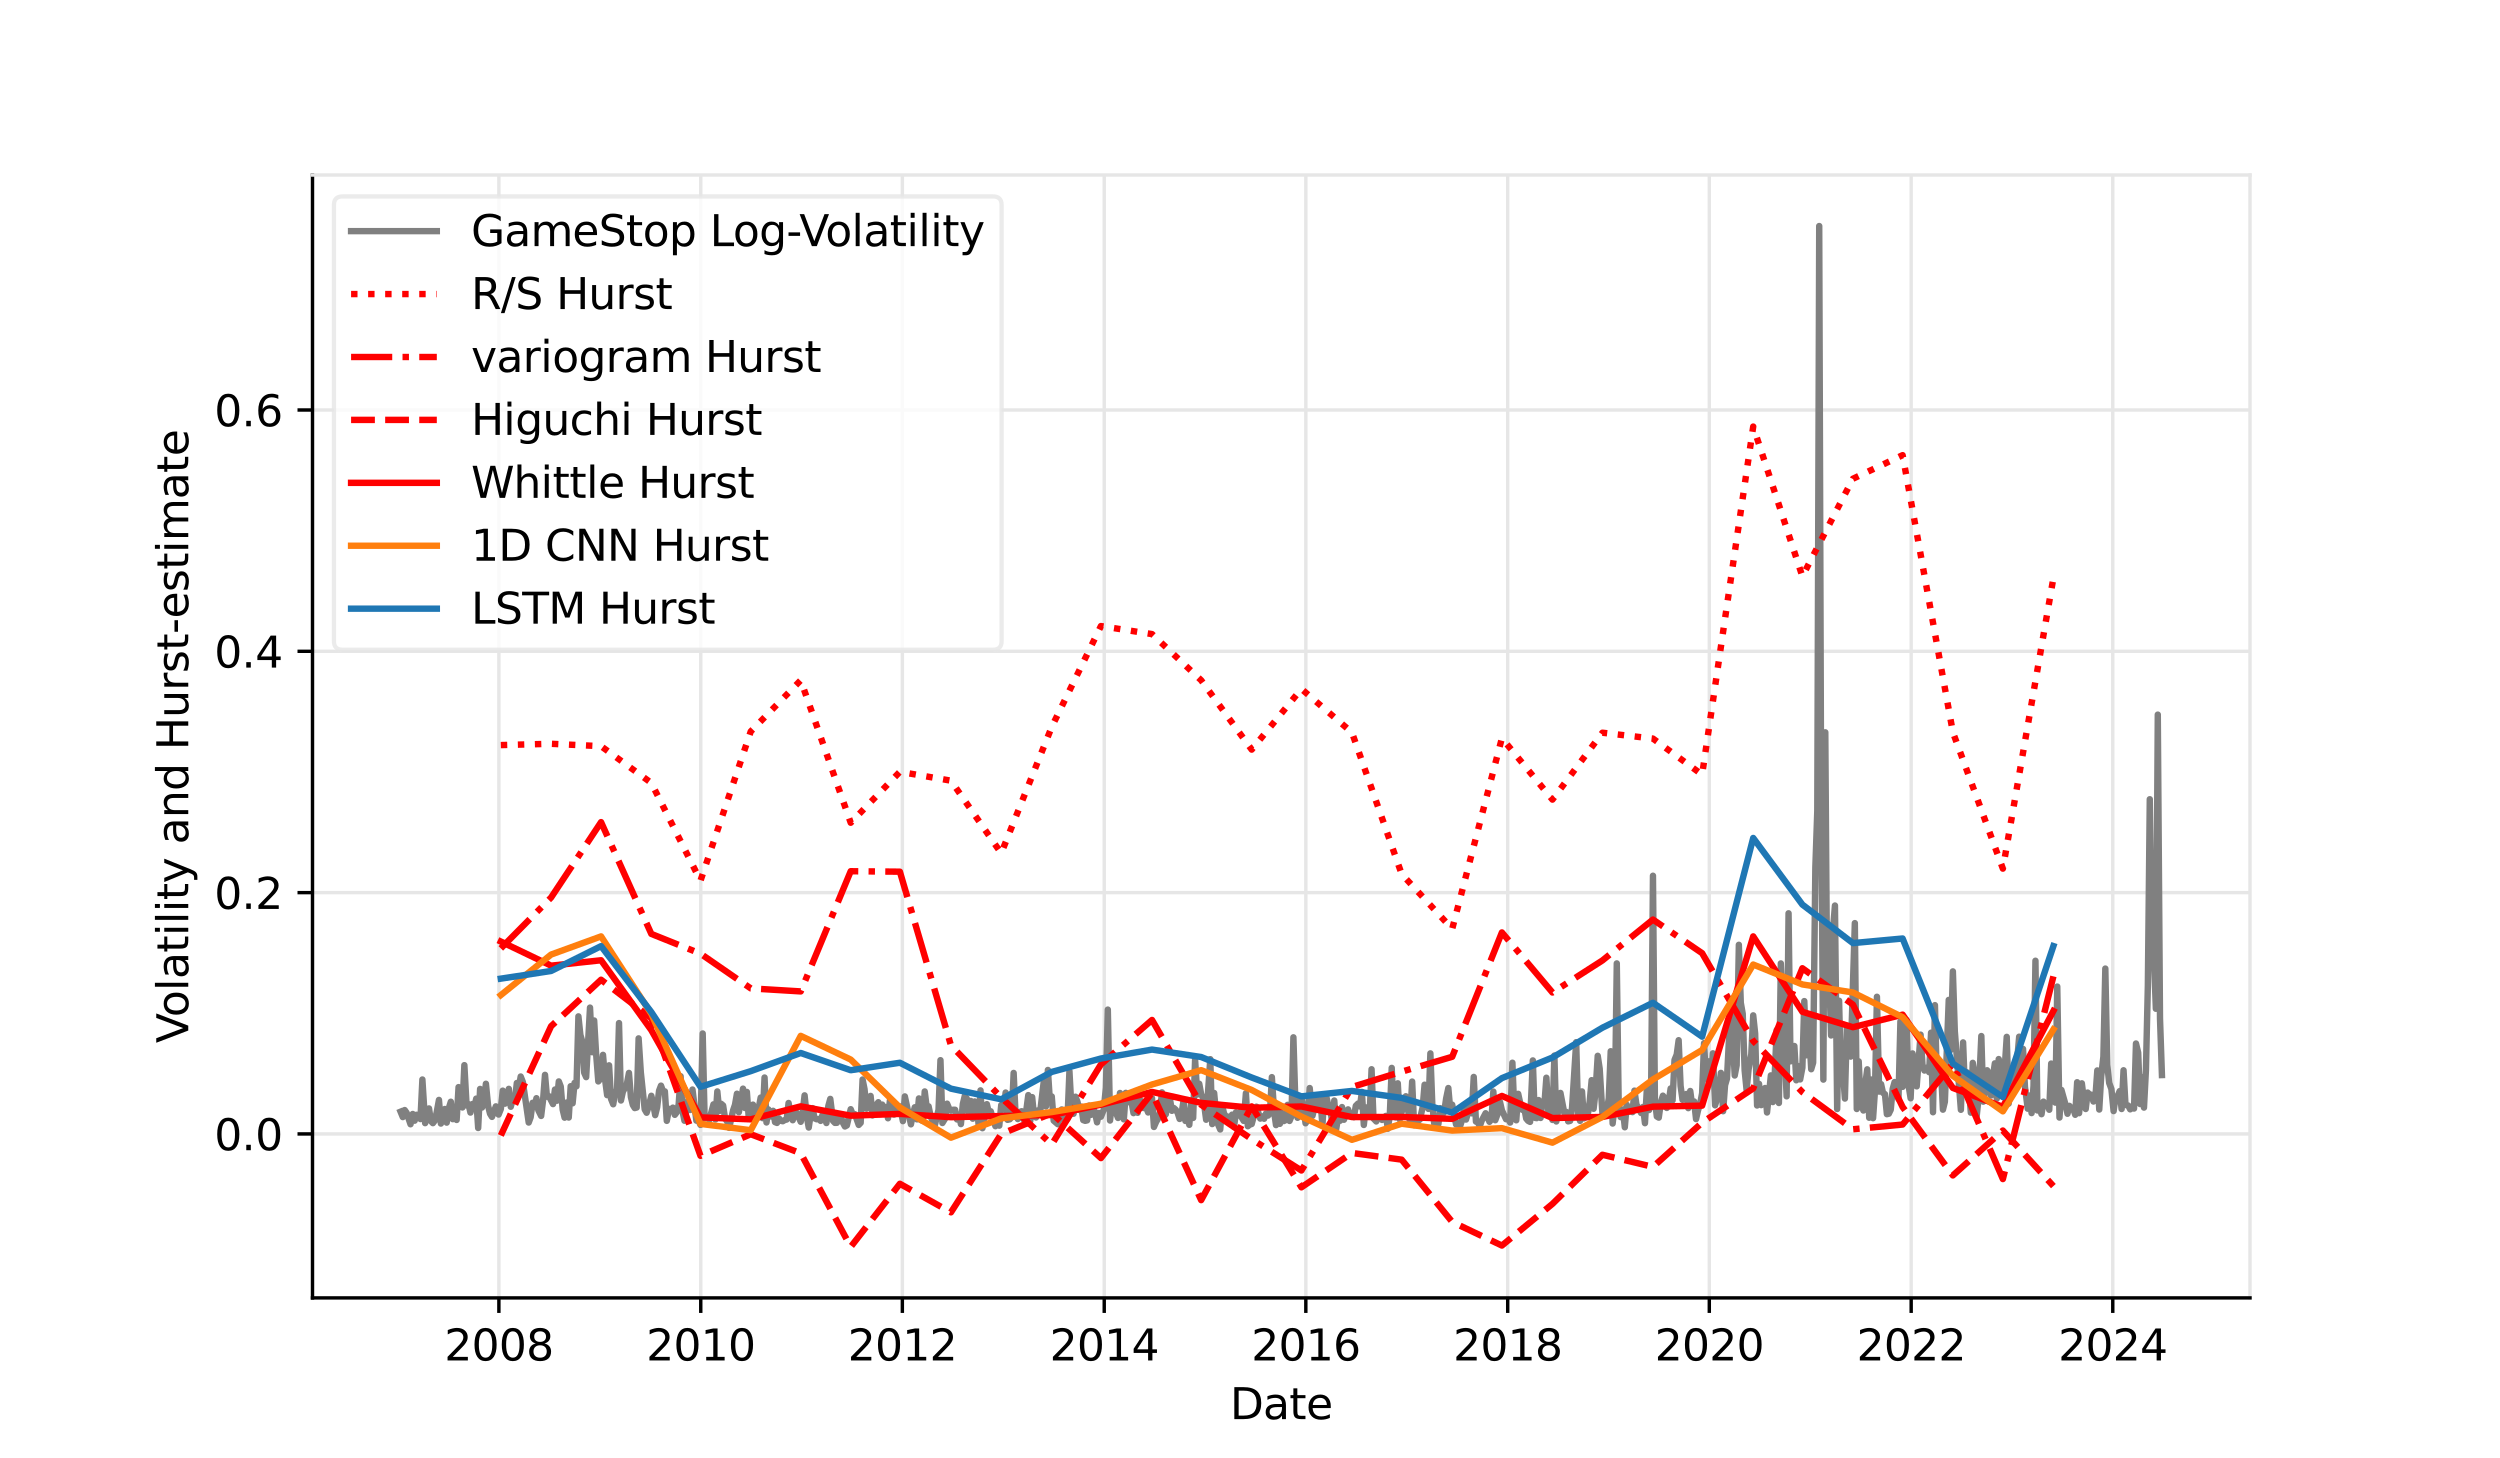 <?xml version="1.0" encoding="utf-8" standalone="no"?>
<!DOCTYPE svg PUBLIC "-//W3C//DTD SVG 1.1//EN"
  "http://www.w3.org/Graphics/SVG/1.1/DTD/svg11.dtd">
<svg xmlns:xlink="http://www.w3.org/1999/xlink" width="583.2pt" height="340.2pt" viewBox="0 0 583.2 340.2" xmlns="http://www.w3.org/2000/svg" version="1.1">
 <defs>
  <style type="text/css">*{stroke-linejoin: round; stroke-linecap: butt}</style>
 </defs>
 <g id="figure_1">
  <g id="patch_1">
   <path d="M 0 340.2 
L 583.2 340.2 
L 583.2 0 
L 0 0 
z
" style="fill: #ffffff"/>
  </g>
  <g id="axes_1">
   <g id="patch_2">
    <path d="M 72.9 302.778 
L 524.88 302.778 
L 524.88 40.824 
L 72.9 40.824 
L 72.9 302.778 
z
" style="fill: none; opacity: 0"/>
   </g>
   <g id="matplotlib.axis_1">
    <g id="xtick_1">
     <g id="line2d_1">
      <path d="M 116.379 302.778 
L 116.379 40.824 
" clip-path="url(#p459f8d8079)" style="fill: none; stroke: #e6e6e6; stroke-width: 0.8; stroke-linecap: square"/>
     </g>
     <g id="line2d_2">
      <defs>
       <path id="m7b75956bec" d="M 0 0 
L 0 3.5 
" style="stroke: #000000; stroke-width: 0.8"/>
      </defs>
      <g>
       <use xlink:href="#m7b75956bec" x="116.379" y="302.778" style="stroke: #000000; stroke-width: 0.8"/>
      </g>
     </g>
     <g id="text_1">
      <!-- 2008 -->
      <g transform="translate(103.654 317.376)scale(0.1 -0.1)">
       <defs>
        <path id="DejaVuSans-32" d="M 1228 531 
L 3431 531 
L 3431 0 
L 469 0 
L 469 531 
Q 828 903 1448 1529 
Q 2069 2156 2228 2338 
Q 2531 2678 2651 2914 
Q 2772 3150 2772 3378 
Q 2772 3750 2511 3984 
Q 2250 4219 1831 4219 
Q 1534 4219 1204 4116 
Q 875 4013 500 3803 
L 500 4441 
Q 881 4594 1212 4672 
Q 1544 4750 1819 4750 
Q 2544 4750 2975 4387 
Q 3406 4025 3406 3419 
Q 3406 3131 3298 2873 
Q 3191 2616 2906 2266 
Q 2828 2175 2409 1742 
Q 1991 1309 1228 531 
z
" transform="scale(0.016)"/>
        <path id="DejaVuSans-30" d="M 2034 4250 
Q 1547 4250 1301 3770 
Q 1056 3291 1056 2328 
Q 1056 1369 1301 889 
Q 1547 409 2034 409 
Q 2525 409 2770 889 
Q 3016 1369 3016 2328 
Q 3016 3291 2770 3770 
Q 2525 4250 2034 4250 
z
M 2034 4750 
Q 2819 4750 3233 4129 
Q 3647 3509 3647 2328 
Q 3647 1150 3233 529 
Q 2819 -91 2034 -91 
Q 1250 -91 836 529 
Q 422 1150 422 2328 
Q 422 3509 836 4129 
Q 1250 4750 2034 4750 
z
" transform="scale(0.016)"/>
        <path id="DejaVuSans-38" d="M 2034 2216 
Q 1584 2216 1326 1975 
Q 1069 1734 1069 1313 
Q 1069 891 1326 650 
Q 1584 409 2034 409 
Q 2484 409 2743 651 
Q 3003 894 3003 1313 
Q 3003 1734 2745 1975 
Q 2488 2216 2034 2216 
z
M 1403 2484 
Q 997 2584 770 2862 
Q 544 3141 544 3541 
Q 544 4100 942 4425 
Q 1341 4750 2034 4750 
Q 2731 4750 3128 4425 
Q 3525 4100 3525 3541 
Q 3525 3141 3298 2862 
Q 3072 2584 2669 2484 
Q 3125 2378 3379 2068 
Q 3634 1759 3634 1313 
Q 3634 634 3220 271 
Q 2806 -91 2034 -91 
Q 1263 -91 848 271 
Q 434 634 434 1313 
Q 434 1759 690 2068 
Q 947 2378 1403 2484 
z
M 1172 3481 
Q 1172 3119 1398 2916 
Q 1625 2713 2034 2713 
Q 2441 2713 2670 2916 
Q 2900 3119 2900 3481 
Q 2900 3844 2670 4047 
Q 2441 4250 2034 4250 
Q 1625 4250 1398 4047 
Q 1172 3844 1172 3481 
z
" transform="scale(0.016)"/>
       </defs>
       <use xlink:href="#DejaVuSans-32"/>
       <use xlink:href="#DejaVuSans-30" x="63.623"/>
       <use xlink:href="#DejaVuSans-30" x="127.246"/>
       <use xlink:href="#DejaVuSans-38" x="190.869"/>
      </g>
     </g>
    </g>
    <g id="xtick_2">
     <g id="line2d_3">
      <path d="M 163.473 302.778 
L 163.473 40.824 
" clip-path="url(#p459f8d8079)" style="fill: none; stroke: #e6e6e6; stroke-width: 0.8; stroke-linecap: square"/>
     </g>
     <g id="line2d_4">
      <g>
       <use xlink:href="#m7b75956bec" x="163.473" y="302.778" style="stroke: #000000; stroke-width: 0.8"/>
      </g>
     </g>
     <g id="text_2">
      <!-- 2010 -->
      <g transform="translate(150.748 317.376)scale(0.1 -0.1)">
       <defs>
        <path id="DejaVuSans-31" d="M 794 531 
L 1825 531 
L 1825 4091 
L 703 3866 
L 703 4441 
L 1819 4666 
L 2450 4666 
L 2450 531 
L 3481 531 
L 3481 0 
L 794 0 
L 794 531 
z
" transform="scale(0.016)"/>
       </defs>
       <use xlink:href="#DejaVuSans-32"/>
       <use xlink:href="#DejaVuSans-30" x="63.623"/>
       <use xlink:href="#DejaVuSans-31" x="127.246"/>
       <use xlink:href="#DejaVuSans-30" x="190.869"/>
      </g>
     </g>
    </g>
    <g id="xtick_3">
     <g id="line2d_5">
      <path d="M 210.501 302.778 
L 210.501 40.824 
" clip-path="url(#p459f8d8079)" style="fill: none; stroke: #e6e6e6; stroke-width: 0.8; stroke-linecap: square"/>
     </g>
     <g id="line2d_6">
      <g>
       <use xlink:href="#m7b75956bec" x="210.501" y="302.778" style="stroke: #000000; stroke-width: 0.8"/>
      </g>
     </g>
     <g id="text_3">
      <!-- 2012 -->
      <g transform="translate(197.776 317.376)scale(0.1 -0.1)">
       <use xlink:href="#DejaVuSans-32"/>
       <use xlink:href="#DejaVuSans-30" x="63.623"/>
       <use xlink:href="#DejaVuSans-31" x="127.246"/>
       <use xlink:href="#DejaVuSans-32" x="190.869"/>
      </g>
     </g>
    </g>
    <g id="xtick_4">
     <g id="line2d_7">
      <path d="M 257.595 302.778 
L 257.595 40.824 
" clip-path="url(#p459f8d8079)" style="fill: none; stroke: #e6e6e6; stroke-width: 0.8; stroke-linecap: square"/>
     </g>
     <g id="line2d_8">
      <g>
       <use xlink:href="#m7b75956bec" x="257.595" y="302.778" style="stroke: #000000; stroke-width: 0.8"/>
      </g>
     </g>
     <g id="text_4">
      <!-- 2014 -->
      <g transform="translate(244.87 317.376)scale(0.1 -0.1)">
       <defs>
        <path id="DejaVuSans-34" d="M 2419 4116 
L 825 1625 
L 2419 1625 
L 2419 4116 
z
M 2253 4666 
L 3047 4666 
L 3047 1625 
L 3713 1625 
L 3713 1100 
L 3047 1100 
L 3047 0 
L 2419 0 
L 2419 1100 
L 313 1100 
L 313 1709 
L 2253 4666 
z
" transform="scale(0.016)"/>
       </defs>
       <use xlink:href="#DejaVuSans-32"/>
       <use xlink:href="#DejaVuSans-30" x="63.623"/>
       <use xlink:href="#DejaVuSans-31" x="127.246"/>
       <use xlink:href="#DejaVuSans-34" x="190.869"/>
      </g>
     </g>
    </g>
    <g id="xtick_5">
     <g id="line2d_9">
      <path d="M 304.624 302.778 
L 304.624 40.824 
" clip-path="url(#p459f8d8079)" style="fill: none; stroke: #e6e6e6; stroke-width: 0.8; stroke-linecap: square"/>
     </g>
     <g id="line2d_10">
      <g>
       <use xlink:href="#m7b75956bec" x="304.624" y="302.778" style="stroke: #000000; stroke-width: 0.8"/>
      </g>
     </g>
     <g id="text_5">
      <!-- 2016 -->
      <g transform="translate(291.899 317.376)scale(0.1 -0.1)">
       <defs>
        <path id="DejaVuSans-36" d="M 2113 2584 
Q 1688 2584 1439 2293 
Q 1191 2003 1191 1497 
Q 1191 994 1439 701 
Q 1688 409 2113 409 
Q 2538 409 2786 701 
Q 3034 994 3034 1497 
Q 3034 2003 2786 2293 
Q 2538 2584 2113 2584 
z
M 3366 4563 
L 3366 3988 
Q 3128 4100 2886 4159 
Q 2644 4219 2406 4219 
Q 1781 4219 1451 3797 
Q 1122 3375 1075 2522 
Q 1259 2794 1537 2939 
Q 1816 3084 2150 3084 
Q 2853 3084 3261 2657 
Q 3669 2231 3669 1497 
Q 3669 778 3244 343 
Q 2819 -91 2113 -91 
Q 1303 -91 875 529 
Q 447 1150 447 2328 
Q 447 3434 972 4092 
Q 1497 4750 2381 4750 
Q 2619 4750 2861 4703 
Q 3103 4656 3366 4563 
z
" transform="scale(0.016)"/>
       </defs>
       <use xlink:href="#DejaVuSans-32"/>
       <use xlink:href="#DejaVuSans-30" x="63.623"/>
       <use xlink:href="#DejaVuSans-31" x="127.246"/>
       <use xlink:href="#DejaVuSans-36" x="190.869"/>
      </g>
     </g>
    </g>
    <g id="xtick_6">
     <g id="line2d_11">
      <path d="M 351.717 302.778 
L 351.717 40.824 
" clip-path="url(#p459f8d8079)" style="fill: none; stroke: #e6e6e6; stroke-width: 0.8; stroke-linecap: square"/>
     </g>
     <g id="line2d_12">
      <g>
       <use xlink:href="#m7b75956bec" x="351.717" y="302.778" style="stroke: #000000; stroke-width: 0.8"/>
      </g>
     </g>
     <g id="text_6">
      <!-- 2018 -->
      <g transform="translate(338.992 317.376)scale(0.1 -0.1)">
       <use xlink:href="#DejaVuSans-32"/>
       <use xlink:href="#DejaVuSans-30" x="63.623"/>
       <use xlink:href="#DejaVuSans-31" x="127.246"/>
       <use xlink:href="#DejaVuSans-38" x="190.869"/>
      </g>
     </g>
    </g>
    <g id="xtick_7">
     <g id="line2d_13">
      <path d="M 398.746 302.778 
L 398.746 40.824 
" clip-path="url(#p459f8d8079)" style="fill: none; stroke: #e6e6e6; stroke-width: 0.8; stroke-linecap: square"/>
     </g>
     <g id="line2d_14">
      <g>
       <use xlink:href="#m7b75956bec" x="398.746" y="302.778" style="stroke: #000000; stroke-width: 0.8"/>
      </g>
     </g>
     <g id="text_7">
      <!-- 2020 -->
      <g transform="translate(386.021 317.376)scale(0.1 -0.1)">
       <use xlink:href="#DejaVuSans-32"/>
       <use xlink:href="#DejaVuSans-30" x="63.623"/>
       <use xlink:href="#DejaVuSans-32" x="127.246"/>
       <use xlink:href="#DejaVuSans-30" x="190.869"/>
      </g>
     </g>
    </g>
    <g id="xtick_8">
     <g id="line2d_15">
      <path d="M 445.839 302.778 
L 445.839 40.824 
" clip-path="url(#p459f8d8079)" style="fill: none; stroke: #e6e6e6; stroke-width: 0.8; stroke-linecap: square"/>
     </g>
     <g id="line2d_16">
      <g>
       <use xlink:href="#m7b75956bec" x="445.839" y="302.778" style="stroke: #000000; stroke-width: 0.8"/>
      </g>
     </g>
     <g id="text_8">
      <!-- 2022 -->
      <g transform="translate(433.114 317.376)scale(0.1 -0.1)">
       <use xlink:href="#DejaVuSans-32"/>
       <use xlink:href="#DejaVuSans-30" x="63.623"/>
       <use xlink:href="#DejaVuSans-32" x="127.246"/>
       <use xlink:href="#DejaVuSans-32" x="190.869"/>
      </g>
     </g>
    </g>
    <g id="xtick_9">
     <g id="line2d_17">
      <path d="M 492.868 302.778 
L 492.868 40.824 
" clip-path="url(#p459f8d8079)" style="fill: none; stroke: #e6e6e6; stroke-width: 0.8; stroke-linecap: square"/>
     </g>
     <g id="line2d_18">
      <g>
       <use xlink:href="#m7b75956bec" x="492.868" y="302.778" style="stroke: #000000; stroke-width: 0.8"/>
      </g>
     </g>
     <g id="text_9">
      <!-- 2024 -->
      <g transform="translate(480.143 317.376)scale(0.1 -0.1)">
       <use xlink:href="#DejaVuSans-32"/>
       <use xlink:href="#DejaVuSans-30" x="63.623"/>
       <use xlink:href="#DejaVuSans-32" x="127.246"/>
       <use xlink:href="#DejaVuSans-34" x="190.869"/>
      </g>
     </g>
    </g>
    <g id="text_10">
     <!-- Date -->
     <g transform="translate(286.939 331.055)scale(0.1 -0.1)">
      <defs>
       <path id="DejaVuSans-44" d="M 1259 4147 
L 1259 519 
L 2022 519 
Q 2988 519 3436 956 
Q 3884 1394 3884 2338 
Q 3884 3275 3436 3711 
Q 2988 4147 2022 4147 
L 1259 4147 
z
M 628 4666 
L 1925 4666 
Q 3281 4666 3915 4102 
Q 4550 3538 4550 2338 
Q 4550 1131 3912 565 
Q 3275 0 1925 0 
L 628 0 
L 628 4666 
z
" transform="scale(0.016)"/>
       <path id="DejaVuSans-61" d="M 2194 1759 
Q 1497 1759 1228 1600 
Q 959 1441 959 1056 
Q 959 750 1161 570 
Q 1363 391 1709 391 
Q 2188 391 2477 730 
Q 2766 1069 2766 1631 
L 2766 1759 
L 2194 1759 
z
M 3341 1997 
L 3341 0 
L 2766 0 
L 2766 531 
Q 2569 213 2275 61 
Q 1981 -91 1556 -91 
Q 1019 -91 701 211 
Q 384 513 384 1019 
Q 384 1609 779 1909 
Q 1175 2209 1959 2209 
L 2766 2209 
L 2766 2266 
Q 2766 2663 2505 2880 
Q 2244 3097 1772 3097 
Q 1472 3097 1187 3025 
Q 903 2953 641 2809 
L 641 3341 
Q 956 3463 1253 3523 
Q 1550 3584 1831 3584 
Q 2591 3584 2966 3190 
Q 3341 2797 3341 1997 
z
" transform="scale(0.016)"/>
       <path id="DejaVuSans-74" d="M 1172 4494 
L 1172 3500 
L 2356 3500 
L 2356 3053 
L 1172 3053 
L 1172 1153 
Q 1172 725 1289 603 
Q 1406 481 1766 481 
L 2356 481 
L 2356 0 
L 1766 0 
Q 1100 0 847 248 
Q 594 497 594 1153 
L 594 3053 
L 172 3053 
L 172 3500 
L 594 3500 
L 594 4494 
L 1172 4494 
z
" transform="scale(0.016)"/>
       <path id="DejaVuSans-65" d="M 3597 1894 
L 3597 1613 
L 953 1613 
Q 991 1019 1311 708 
Q 1631 397 2203 397 
Q 2534 397 2845 478 
Q 3156 559 3463 722 
L 3463 178 
Q 3153 47 2828 -22 
Q 2503 -91 2169 -91 
Q 1331 -91 842 396 
Q 353 884 353 1716 
Q 353 2575 817 3079 
Q 1281 3584 2069 3584 
Q 2775 3584 3186 3129 
Q 3597 2675 3597 1894 
z
M 3022 2063 
Q 3016 2534 2758 2815 
Q 2500 3097 2075 3097 
Q 1594 3097 1305 2825 
Q 1016 2553 972 2059 
L 3022 2063 
z
" transform="scale(0.016)"/>
      </defs>
      <use xlink:href="#DejaVuSans-44"/>
      <use xlink:href="#DejaVuSans-61" x="77.002"/>
      <use xlink:href="#DejaVuSans-74" x="138.281"/>
      <use xlink:href="#DejaVuSans-65" x="177.49"/>
     </g>
    </g>
   </g>
   <g id="matplotlib.axis_2">
    <g id="ytick_1">
     <g id="line2d_19">
      <path d="M 72.9 264.525 
L 524.88 264.525 
" clip-path="url(#p459f8d8079)" style="fill: none; stroke: #e6e6e6; stroke-width: 0.8; stroke-linecap: square"/>
     </g>
     <g id="line2d_20">
      <defs>
       <path id="m39f4cbbc9e" d="M 0 0 
L -3.5 0 
" style="stroke: #000000; stroke-width: 0.8"/>
      </defs>
      <g>
       <use xlink:href="#m39f4cbbc9e" x="72.9" y="264.525" style="stroke: #000000; stroke-width: 0.8"/>
      </g>
     </g>
     <g id="text_11">
      <!-- 0.0 -->
      <g transform="translate(49.997 268.324)scale(0.1 -0.1)">
       <defs>
        <path id="DejaVuSans-2e" d="M 684 794 
L 1344 794 
L 1344 0 
L 684 0 
L 684 794 
z
" transform="scale(0.016)"/>
       </defs>
       <use xlink:href="#DejaVuSans-30"/>
       <use xlink:href="#DejaVuSans-2e" x="63.623"/>
       <use xlink:href="#DejaVuSans-30" x="95.41"/>
      </g>
     </g>
    </g>
    <g id="ytick_2">
     <g id="line2d_21">
      <path d="M 72.9 208.231 
L 524.88 208.231 
" clip-path="url(#p459f8d8079)" style="fill: none; stroke: #e6e6e6; stroke-width: 0.8; stroke-linecap: square"/>
     </g>
     <g id="line2d_22">
      <g>
       <use xlink:href="#m39f4cbbc9e" x="72.9" y="208.231" style="stroke: #000000; stroke-width: 0.8"/>
      </g>
     </g>
     <g id="text_12">
      <!-- 0.2 -->
      <g transform="translate(49.997 212.03)scale(0.1 -0.1)">
       <use xlink:href="#DejaVuSans-30"/>
       <use xlink:href="#DejaVuSans-2e" x="63.623"/>
       <use xlink:href="#DejaVuSans-32" x="95.41"/>
      </g>
     </g>
    </g>
    <g id="ytick_3">
     <g id="line2d_23">
      <path d="M 72.9 151.937 
L 524.88 151.937 
" clip-path="url(#p459f8d8079)" style="fill: none; stroke: #e6e6e6; stroke-width: 0.8; stroke-linecap: square"/>
     </g>
     <g id="line2d_24">
      <g>
       <use xlink:href="#m39f4cbbc9e" x="72.9" y="151.937" style="stroke: #000000; stroke-width: 0.8"/>
      </g>
     </g>
     <g id="text_13">
      <!-- 0.4 -->
      <g transform="translate(49.997 155.736)scale(0.1 -0.1)">
       <use xlink:href="#DejaVuSans-30"/>
       <use xlink:href="#DejaVuSans-2e" x="63.623"/>
       <use xlink:href="#DejaVuSans-34" x="95.41"/>
      </g>
     </g>
    </g>
    <g id="ytick_4">
     <g id="line2d_25">
      <path d="M 72.9 95.643 
L 524.88 95.643 
" clip-path="url(#p459f8d8079)" style="fill: none; stroke: #e6e6e6; stroke-width: 0.8; stroke-linecap: square"/>
     </g>
     <g id="line2d_26">
      <g>
       <use xlink:href="#m39f4cbbc9e" x="72.9" y="95.643" style="stroke: #000000; stroke-width: 0.8"/>
      </g>
     </g>
     <g id="text_14">
      <!-- 0.6 -->
      <g transform="translate(49.997 99.442)scale(0.1 -0.1)">
       <use xlink:href="#DejaVuSans-30"/>
       <use xlink:href="#DejaVuSans-2e" x="63.623"/>
       <use xlink:href="#DejaVuSans-36" x="95.41"/>
      </g>
     </g>
    </g>
    <g id="text_15">
     <!-- Volatility and Hurst-estimate -->
     <g transform="translate(43.917 243.333)rotate(-90)scale(0.1 -0.1)">
      <defs>
       <path id="DejaVuSans-56" d="M 1831 0 
L 50 4666 
L 709 4666 
L 2188 738 
L 3669 4666 
L 4325 4666 
L 2547 0 
L 1831 0 
z
" transform="scale(0.016)"/>
       <path id="DejaVuSans-6f" d="M 1959 3097 
Q 1497 3097 1228 2736 
Q 959 2375 959 1747 
Q 959 1119 1226 758 
Q 1494 397 1959 397 
Q 2419 397 2687 759 
Q 2956 1122 2956 1747 
Q 2956 2369 2687 2733 
Q 2419 3097 1959 3097 
z
M 1959 3584 
Q 2709 3584 3137 3096 
Q 3566 2609 3566 1747 
Q 3566 888 3137 398 
Q 2709 -91 1959 -91 
Q 1206 -91 779 398 
Q 353 888 353 1747 
Q 353 2609 779 3096 
Q 1206 3584 1959 3584 
z
" transform="scale(0.016)"/>
       <path id="DejaVuSans-6c" d="M 603 4863 
L 1178 4863 
L 1178 0 
L 603 0 
L 603 4863 
z
" transform="scale(0.016)"/>
       <path id="DejaVuSans-69" d="M 603 3500 
L 1178 3500 
L 1178 0 
L 603 0 
L 603 3500 
z
M 603 4863 
L 1178 4863 
L 1178 4134 
L 603 4134 
L 603 4863 
z
" transform="scale(0.016)"/>
       <path id="DejaVuSans-79" d="M 2059 -325 
Q 1816 -950 1584 -1140 
Q 1353 -1331 966 -1331 
L 506 -1331 
L 506 -850 
L 844 -850 
Q 1081 -850 1212 -737 
Q 1344 -625 1503 -206 
L 1606 56 
L 191 3500 
L 800 3500 
L 1894 763 
L 2988 3500 
L 3597 3500 
L 2059 -325 
z
" transform="scale(0.016)"/>
       <path id="DejaVuSans-20" transform="scale(0.016)"/>
       <path id="DejaVuSans-6e" d="M 3513 2113 
L 3513 0 
L 2938 0 
L 2938 2094 
Q 2938 2591 2744 2837 
Q 2550 3084 2163 3084 
Q 1697 3084 1428 2787 
Q 1159 2491 1159 1978 
L 1159 0 
L 581 0 
L 581 3500 
L 1159 3500 
L 1159 2956 
Q 1366 3272 1645 3428 
Q 1925 3584 2291 3584 
Q 2894 3584 3203 3211 
Q 3513 2838 3513 2113 
z
" transform="scale(0.016)"/>
       <path id="DejaVuSans-64" d="M 2906 2969 
L 2906 4863 
L 3481 4863 
L 3481 0 
L 2906 0 
L 2906 525 
Q 2725 213 2448 61 
Q 2172 -91 1784 -91 
Q 1150 -91 751 415 
Q 353 922 353 1747 
Q 353 2572 751 3078 
Q 1150 3584 1784 3584 
Q 2172 3584 2448 3432 
Q 2725 3281 2906 2969 
z
M 947 1747 
Q 947 1113 1208 752 
Q 1469 391 1925 391 
Q 2381 391 2643 752 
Q 2906 1113 2906 1747 
Q 2906 2381 2643 2742 
Q 2381 3103 1925 3103 
Q 1469 3103 1208 2742 
Q 947 2381 947 1747 
z
" transform="scale(0.016)"/>
       <path id="DejaVuSans-48" d="M 628 4666 
L 1259 4666 
L 1259 2753 
L 3553 2753 
L 3553 4666 
L 4184 4666 
L 4184 0 
L 3553 0 
L 3553 2222 
L 1259 2222 
L 1259 0 
L 628 0 
L 628 4666 
z
" transform="scale(0.016)"/>
       <path id="DejaVuSans-75" d="M 544 1381 
L 544 3500 
L 1119 3500 
L 1119 1403 
Q 1119 906 1312 657 
Q 1506 409 1894 409 
Q 2359 409 2629 706 
Q 2900 1003 2900 1516 
L 2900 3500 
L 3475 3500 
L 3475 0 
L 2900 0 
L 2900 538 
Q 2691 219 2414 64 
Q 2138 -91 1772 -91 
Q 1169 -91 856 284 
Q 544 659 544 1381 
z
M 1991 3584 
L 1991 3584 
z
" transform="scale(0.016)"/>
       <path id="DejaVuSans-72" d="M 2631 2963 
Q 2534 3019 2420 3045 
Q 2306 3072 2169 3072 
Q 1681 3072 1420 2755 
Q 1159 2438 1159 1844 
L 1159 0 
L 581 0 
L 581 3500 
L 1159 3500 
L 1159 2956 
Q 1341 3275 1631 3429 
Q 1922 3584 2338 3584 
Q 2397 3584 2469 3576 
Q 2541 3569 2628 3553 
L 2631 2963 
z
" transform="scale(0.016)"/>
       <path id="DejaVuSans-73" d="M 2834 3397 
L 2834 2853 
Q 2591 2978 2328 3040 
Q 2066 3103 1784 3103 
Q 1356 3103 1142 2972 
Q 928 2841 928 2578 
Q 928 2378 1081 2264 
Q 1234 2150 1697 2047 
L 1894 2003 
Q 2506 1872 2764 1633 
Q 3022 1394 3022 966 
Q 3022 478 2636 193 
Q 2250 -91 1575 -91 
Q 1294 -91 989 -36 
Q 684 19 347 128 
L 347 722 
Q 666 556 975 473 
Q 1284 391 1588 391 
Q 1994 391 2212 530 
Q 2431 669 2431 922 
Q 2431 1156 2273 1281 
Q 2116 1406 1581 1522 
L 1381 1569 
Q 847 1681 609 1914 
Q 372 2147 372 2553 
Q 372 3047 722 3315 
Q 1072 3584 1716 3584 
Q 2034 3584 2315 3537 
Q 2597 3491 2834 3397 
z
" transform="scale(0.016)"/>
       <path id="DejaVuSans-2d" d="M 313 2009 
L 1997 2009 
L 1997 1497 
L 313 1497 
L 313 2009 
z
" transform="scale(0.016)"/>
       <path id="DejaVuSans-6d" d="M 3328 2828 
Q 3544 3216 3844 3400 
Q 4144 3584 4550 3584 
Q 5097 3584 5394 3201 
Q 5691 2819 5691 2113 
L 5691 0 
L 5113 0 
L 5113 2094 
Q 5113 2597 4934 2840 
Q 4756 3084 4391 3084 
Q 3944 3084 3684 2787 
Q 3425 2491 3425 1978 
L 3425 0 
L 2847 0 
L 2847 2094 
Q 2847 2600 2669 2842 
Q 2491 3084 2119 3084 
Q 1678 3084 1418 2786 
Q 1159 2488 1159 1978 
L 1159 0 
L 581 0 
L 581 3500 
L 1159 3500 
L 1159 2956 
Q 1356 3278 1631 3431 
Q 1906 3584 2284 3584 
Q 2666 3584 2933 3390 
Q 3200 3197 3328 2828 
z
" transform="scale(0.016)"/>
      </defs>
      <use xlink:href="#DejaVuSans-56"/>
      <use xlink:href="#DejaVuSans-6f" x="60.658"/>
      <use xlink:href="#DejaVuSans-6c" x="121.84"/>
      <use xlink:href="#DejaVuSans-61" x="149.623"/>
      <use xlink:href="#DejaVuSans-74" x="210.902"/>
      <use xlink:href="#DejaVuSans-69" x="250.111"/>
      <use xlink:href="#DejaVuSans-6c" x="277.895"/>
      <use xlink:href="#DejaVuSans-69" x="305.678"/>
      <use xlink:href="#DejaVuSans-74" x="333.461"/>
      <use xlink:href="#DejaVuSans-79" x="372.67"/>
      <use xlink:href="#DejaVuSans-20" x="431.85"/>
      <use xlink:href="#DejaVuSans-61" x="463.637"/>
      <use xlink:href="#DejaVuSans-6e" x="524.916"/>
      <use xlink:href="#DejaVuSans-64" x="588.295"/>
      <use xlink:href="#DejaVuSans-20" x="651.771"/>
      <use xlink:href="#DejaVuSans-48" x="683.559"/>
      <use xlink:href="#DejaVuSans-75" x="758.754"/>
      <use xlink:href="#DejaVuSans-72" x="822.133"/>
      <use xlink:href="#DejaVuSans-73" x="863.246"/>
      <use xlink:href="#DejaVuSans-74" x="915.346"/>
      <use xlink:href="#DejaVuSans-2d" x="954.555"/>
      <use xlink:href="#DejaVuSans-65" x="990.639"/>
      <use xlink:href="#DejaVuSans-73" x="1052.162"/>
      <use xlink:href="#DejaVuSans-74" x="1104.262"/>
      <use xlink:href="#DejaVuSans-69" x="1143.471"/>
      <use xlink:href="#DejaVuSans-6d" x="1171.254"/>
      <use xlink:href="#DejaVuSans-61" x="1268.666"/>
      <use xlink:href="#DejaVuSans-74" x="1329.945"/>
      <use xlink:href="#DejaVuSans-65" x="1369.154"/>
     </g>
    </g>
   </g>
   <g id="patch_3">
    <path d="M 72.9 302.778 
L 72.9 40.824 
" style="fill: none; stroke: #000000; stroke-width: 0.8; stroke-linejoin: miter; stroke-linecap: square"/>
   </g>
   <g id="patch_4">
    <path d="M 524.88 302.778 
L 524.88 40.824 
" style="fill: none; stroke: #e6e6e6; stroke-width: 0.8; stroke-linejoin: miter; stroke-linecap: square"/>
   </g>
   <g id="patch_5">
    <path d="M 72.9 302.778 
L 524.88 302.778 
" style="fill: none; stroke: #000000; stroke-width: 0.8; stroke-linejoin: miter; stroke-linecap: square"/>
   </g>
   <g id="patch_6">
    <path d="M 72.9 40.824 
L 524.88 40.824 
" style="fill: none; stroke: #e6e6e6; stroke-width: 0.8; stroke-linejoin: miter; stroke-linecap: square"/>
   </g>
   <g id="line2d_27">
    <path d="M 93.445 259.339 
L 93.96 260.595 
L 94.411 258.957 
L 94.862 259.602 
L 95.764 262.265 
L 96.279 259.87 
L 96.73 261.434 
L 97.181 260.05 
L 97.632 260.141 
L 98.083 261.053 
L 98.534 251.828 
L 99.178 262.008 
L 100.08 258.579 
L 100.531 261.539 
L 100.982 262.009 
L 101.433 261.419 
L 101.884 259.412 
L 102.399 256.592 
L 102.85 262.106 
L 103.301 259.104 
L 103.752 258.711 
L 104.203 261.888 
L 104.654 258.664 
L 105.17 257.014 
L 105.621 261.08 
L 106.071 260.539 
L 106.522 261.264 
L 106.973 253.605 
L 107.424 255.098 
L 107.875 258.345 
L 108.326 248.481 
L 108.842 257.868 
L 109.293 257.566 
L 109.744 259.54 
L 110.195 257.558 
L 110.646 258.246 
L 111.096 256.287 
L 111.547 263.139 
L 111.998 254.028 
L 112.449 258.363 
L 112.9 256.962 
L 113.351 252.82 
L 113.867 257.997 
L 114.318 259.81 
L 114.769 260.543 
L 115.671 258.092 
L 116.315 260.005 
L 116.83 258.721 
L 117.281 254.429 
L 117.796 257.464 
L 118.247 256.528 
L 118.698 254.009 
L 119.149 258.185 
L 119.665 256.264 
L 120.116 256.68 
L 120.567 252.642 
L 121.018 253.814 
L 121.469 251.129 
L 121.984 252.455 
L 123.337 261.864 
L 123.788 260.634 
L 124.239 257.265 
L 124.69 258.25 
L 125.141 256.19 
L 125.592 259.024 
L 126.236 260.323 
L 126.687 256.651 
L 127.138 250.74 
L 127.589 255.841 
L 128.04 255.707 
L 129.006 257.561 
L 129.457 254.166 
L 129.908 256.783 
L 130.359 252.277 
L 130.81 253.461 
L 131.261 258.858 
L 131.712 260.729 
L 132.227 257.186 
L 132.678 260.699 
L 133.129 253.393 
L 133.58 257.376 
L 134.031 252.614 
L 134.482 253.407 
L 134.933 237.102 
L 135.384 241.407 
L 135.835 242.96 
L 136.286 250.255 
L 136.737 251.27 
L 137.639 235.055 
L 138.154 245.459 
L 138.605 238.06 
L 139.056 245.795 
L 139.572 252.271 
L 140.216 251.497 
L 140.667 246.078 
L 141.182 252.077 
L 141.633 255.475 
L 142.084 248.521 
L 142.535 256.323 
L 143.05 257.607 
L 143.501 254.979 
L 143.952 254.141 
L 144.403 238.666 
L 144.854 256.726 
L 145.305 254.668 
L 146.207 253.017 
L 146.722 250.294 
L 147.173 255.921 
L 147.624 257.758 
L 148.075 258.492 
L 148.526 258.364 
L 148.977 242.233 
L 149.493 250.189 
L 150.395 258.809 
L 150.846 259.579 
L 151.297 258.186 
L 151.941 255.626 
L 152.392 257.6 
L 152.843 260.136 
L 153.294 258.315 
L 153.745 254.453 
L 154.196 253.258 
L 154.647 254.507 
L 155.098 254.599 
L 155.548 261.47 
L 156.064 258.67 
L 156.515 259.099 
L 156.966 258.393 
L 157.417 260.064 
L 157.868 259.472 
L 158.319 257.634 
L 158.77 251.057 
L 159.221 259.218 
L 159.672 261.448 
L 160.573 256.614 
L 161.024 258.932 
L 161.54 254.167 
L 162.442 261.415 
L 162.893 261.329 
L 163.408 262.415 
L 163.923 241.093 
L 164.374 260.912 
L 165.019 260.819 
L 165.47 261.235 
L 166.436 257.626 
L 166.887 261.158 
L 167.338 254.612 
L 167.789 259.182 
L 168.24 257.498 
L 168.691 257.893 
L 169.142 260.894 
L 169.657 261.673 
L 170.108 263.104 
L 171.01 259.043 
L 171.461 257.723 
L 171.912 255.145 
L 172.363 259.454 
L 173.329 253.961 
L 173.78 258.478 
L 174.231 254.73 
L 174.682 260.966 
L 175.648 257.689 
L 176.099 259.651 
L 176.55 260.82 
L 177.452 256.045 
L 177.903 260.844 
L 178.354 251.366 
L 178.805 261.846 
L 179.256 258.811 
L 179.9 260.456 
L 180.351 259.132 
L 180.802 261.769 
L 181.253 261.955 
L 181.704 260.879 
L 182.155 261.46 
L 182.606 261.558 
L 183.057 261.276 
L 183.508 261.167 
L 183.959 257.307 
L 184.41 259.585 
L 184.925 261.324 
L 185.376 259.664 
L 185.827 259.568 
L 186.794 261.692 
L 187.245 259.429 
L 187.696 255.526 
L 188.211 260.526 
L 188.662 263.03 
L 189.113 259.997 
L 189.564 258.51 
L 190.015 260.884 
L 190.53 261.108 
L 190.981 261.013 
L 191.432 261.474 
L 191.883 260.047 
L 192.334 260.578 
L 192.785 261.982 
L 193.236 257.986 
L 193.687 256.351 
L 194.331 261.481 
L 194.782 261.951 
L 195.233 261.926 
L 195.684 260.425 
L 196.135 260.457 
L 196.65 261.949 
L 197.101 262.783 
L 197.552 262.538 
L 198.454 258.754 
L 198.97 260.065 
L 199.421 259.911 
L 200.323 262.42 
L 200.774 261.939 
L 201.224 251.825 
L 201.675 254.057 
L 202.126 258.634 
L 202.577 257.763 
L 203.093 255.659 
L 203.544 260.201 
L 203.995 259.506 
L 204.446 257.709 
L 204.897 257.126 
L 205.348 259.871 
L 205.799 257.678 
L 206.249 258.407 
L 206.7 258.262 
L 207.151 260.868 
L 207.602 256.702 
L 208.569 260 
L 209.02 259.659 
L 209.471 258.604 
L 209.922 258.105 
L 210.63 261.537 
L 211.081 255.773 
L 212.499 262.282 
L 212.95 259.991 
L 213.4 258.305 
L 213.916 261.123 
L 214.367 256.242 
L 214.818 261.299 
L 215.269 261.496 
L 215.72 254.615 
L 216.171 258.263 
L 216.622 258.081 
L 217.137 260.575 
L 218.039 262.64 
L 218.941 258.889 
L 219.392 247.318 
L 219.843 261.976 
L 220.487 260.916 
L 220.938 257.464 
L 221.389 258.563 
L 221.84 259.109 
L 222.291 258.878 
L 222.806 258.884 
L 223.257 261.144 
L 223.708 260.023 
L 224.159 262.228 
L 224.61 257.537 
L 225.061 255.676 
L 225.512 256.218 
L 225.963 259.942 
L 226.478 256.823 
L 226.929 260.969 
L 227.38 256.954 
L 227.831 257.138 
L 228.282 262.346 
L 228.733 254.363 
L 229.184 263.189 
L 230.215 257.583 
L 230.666 259.495 
L 231.117 259.24 
L 232.212 262.718 
L 232.663 261.199 
L 233.114 262.59 
L 233.565 257.788 
L 234.145 258.437 
L 234.596 254.871 
L 235.047 261.236 
L 235.562 261.101 
L 236.013 260.561 
L 236.464 250.298 
L 236.915 260.125 
L 237.43 261.052 
L 237.881 259.407 
L 238.332 259.229 
L 238.783 261.15 
L 239.234 260.392 
L 239.878 255.466 
L 240.329 261.544 
L 240.78 255.937 
L 241.231 260.445 
L 241.682 260.685 
L 242.133 259.035 
L 242.584 259.99 
L 243.551 251.736 
L 244.001 258.113 
L 244.452 249.602 
L 244.903 256.61 
L 245.354 255.782 
L 245.805 261.428 
L 246.772 262.256 
L 247.223 260.833 
L 247.674 258.813 
L 248.125 259.059 
L 248.576 261.513 
L 249.026 260.971 
L 249.477 249.856 
L 249.993 259.383 
L 250.444 259.812 
L 250.895 255.847 
L 251.346 257.005 
L 251.797 258.935 
L 252.248 258.157 
L 252.699 261.301 
L 253.15 261.469 
L 253.601 261.363 
L 254.051 257.912 
L 254.502 260.068 
L 254.953 257.915 
L 255.469 259.667 
L 255.92 261.817 
L 256.371 259.613 
L 256.822 260.51 
L 257.466 258.897 
L 257.981 253.78 
L 258.432 235.521 
L 258.948 261.396 
L 259.399 257.212 
L 260.816 260.798 
L 261.267 254.973 
L 261.718 259.857 
L 262.169 261.128 
L 262.62 254.94 
L 263.071 257.135 
L 263.522 256.318 
L 263.973 257.107 
L 264.424 259.67 
L 264.939 255.205 
L 265.39 259.598 
L 265.841 256.345 
L 266.743 258.48 
L 267.387 258.38 
L 267.838 259.518 
L 268.289 257.321 
L 268.74 256.174 
L 269.191 262.899 
L 269.706 261.7 
L 270.157 260.955 
L 270.608 259.273 
L 271.059 254.828 
L 271.51 260.45 
L 271.961 259.929 
L 272.412 255.856 
L 272.863 255.989 
L 273.378 259.131 
L 273.829 258.477 
L 274.28 258.876 
L 274.731 259.633 
L 275.182 261.029 
L 275.633 259.756 
L 276.084 256.85 
L 276.535 261.493 
L 276.986 260.012 
L 277.437 262.396 
L 277.888 256.835 
L 278.339 260.787 
L 278.79 247.222 
L 279.305 255.343 
L 279.756 252.818 
L 280.207 255.279 
L 280.723 256.326 
L 281.367 261.211 
L 282.333 247.081 
L 282.784 262.224 
L 283.235 254.975 
L 283.686 259.714 
L 284.202 262.428 
L 284.652 263.483 
L 285.103 257.875 
L 285.554 259.806 
L 286.005 260.409 
L 286.456 260.49 
L 286.907 260.981 
L 287.423 260.029 
L 287.874 262.853 
L 288.325 259.47 
L 288.776 260.247 
L 289.227 259.414 
L 289.677 260.718 
L 290.128 261.481 
L 290.644 255.025 
L 291.095 262.724 
L 291.546 262.355 
L 291.997 262.207 
L 293.092 258.168 
L 293.994 260.946 
L 294.445 260.421 
L 294.896 260.984 
L 295.347 259.728 
L 295.798 260.242 
L 296.249 259.733 
L 296.7 251.276 
L 297.215 259.325 
L 297.666 262.465 
L 298.117 259.078 
L 298.568 262.167 
L 299.019 259.646 
L 299.47 261.524 
L 299.921 261.308 
L 300.372 257.737 
L 300.823 261.492 
L 301.274 260.388 
L 301.725 241.988 
L 302.176 257.023 
L 302.691 260.763 
L 303.142 256.894 
L 303.593 255.815 
L 304.044 258.266 
L 304.559 262.04 
L 305.075 261.266 
L 305.526 253.818 
L 306.17 260.31 
L 306.621 258.549 
L 307.072 256.242 
L 307.587 257.352 
L 308.038 256.642 
L 308.489 262.497 
L 308.94 255.699 
L 309.391 255.776 
L 309.842 257.779 
L 310.357 258.631 
L 310.808 262.415 
L 311.259 256.736 
L 311.71 263.337 
L 312.161 260.671 
L 312.612 261.445 
L 313.063 258.255 
L 313.514 261.214 
L 314.48 258.797 
L 314.931 260.075 
L 315.382 259.981 
L 315.833 260.615 
L 316.284 257.961 
L 316.8 257.445 
L 317.251 258.115 
L 317.702 254.717 
L 318.153 262.432 
L 318.603 258.326 
L 319.054 259.903 
L 319.505 260.084 
L 319.956 249.435 
L 320.407 260.935 
L 321.052 261.611 
L 321.503 260.6 
L 322.404 261.256 
L 323.306 260.316 
L 323.757 263.303 
L 324.208 260.235 
L 324.659 249.119 
L 325.11 259.296 
L 325.561 260.651 
L 326.077 252.714 
L 326.528 261.147 
L 327.945 255.735 
L 328.911 261.673 
L 329.427 252.311 
L 329.878 262.478 
L 330.329 261.655 
L 330.779 261.477 
L 331.23 261.162 
L 331.875 258.309 
L 332.326 253.041 
L 332.777 257.709 
L 333.228 258.686 
L 333.679 245.733 
L 334.129 257.69 
L 334.58 262.17 
L 335.096 261.537 
L 335.547 262.216 
L 335.998 258.524 
L 336.449 260.09 
L 336.9 259.412 
L 337.351 256.276 
L 337.866 253.818 
L 338.317 258.894 
L 338.768 257.7 
L 339.67 262.318 
L 340.185 262.059 
L 340.636 262.645 
L 341.087 261.186 
L 341.538 258.864 
L 341.989 261.172 
L 342.44 259.669 
L 342.891 257.286 
L 343.342 259.717 
L 343.793 251.231 
L 344.308 261.646 
L 344.759 261.856 
L 345.21 262.723 
L 345.661 261.401 
L 346.563 259.694 
L 347.465 261.699 
L 347.916 261.125 
L 348.367 254.642 
L 348.818 261.325 
L 349.462 259.588 
L 349.913 257.041 
L 350.364 259.015 
L 351.33 261.091 
L 351.846 261.036 
L 352.297 261.863 
L 352.812 247.912 
L 353.263 259.393 
L 353.714 261.344 
L 354.165 255.172 
L 354.616 257.238 
L 355.131 258.894 
L 355.582 258.504 
L 356.033 260.946 
L 356.484 261.48 
L 356.935 261.712 
L 357.579 247.376 
L 358.03 260.764 
L 358.481 260.845 
L 358.932 256.625 
L 359.383 260.797 
L 359.834 256.964 
L 360.285 257.501 
L 360.736 251.414 
L 361.252 260.282 
L 361.703 258.175 
L 362.154 261.253 
L 362.605 246.244 
L 363.055 261.616 
L 363.506 259.072 
L 364.022 254.96 
L 364.924 259.658 
L 365.375 259.388 
L 365.826 261.594 
L 366.277 261.475 
L 366.728 258.387 
L 367.694 243.118 
L 368.145 260.045 
L 368.596 261.473 
L 369.047 254.608 
L 369.498 260.897 
L 370.4 260.052 
L 370.851 256.926 
L 371.302 251.982 
L 371.753 258.655 
L 372.204 254.7 
L 372.719 246.302 
L 373.17 249.282 
L 373.814 259.887 
L 374.265 258.658 
L 374.716 259.832 
L 375.296 256.229 
L 375.747 245.232 
L 376.198 262.097 
L 376.713 257.462 
L 377.164 224.745 
L 377.615 258.091 
L 378.066 260.6 
L 378.581 258.819 
L 379.032 262.969 
L 379.483 257.713 
L 379.934 259.301 
L 380.385 259.243 
L 380.836 259.438 
L 381.287 254.421 
L 381.738 257.646 
L 382.833 259.642 
L 383.284 258.23 
L 383.735 262.016 
L 384.186 253.927 
L 384.702 258.944 
L 385.153 257.071 
L 385.604 204.294 
L 386.055 256.631 
L 386.505 260.452 
L 386.956 260.723 
L 387.472 257.021 
L 387.923 255.602 
L 388.374 256.184 
L 388.825 258.464 
L 389.276 257.041 
L 389.727 253.923 
L 390.178 256.695 
L 390.629 247.269 
L 391.144 246.014 
L 391.595 242.66 
L 392.046 253.302 
L 392.497 256.57 
L 393.399 255.207 
L 393.85 258.508 
L 394.301 254.508 
L 394.752 257.943 
L 395.203 256.95 
L 395.654 261.057 
L 396.105 259.071 
L 396.62 257.431 
L 397.071 255.025 
L 397.522 243.342 
L 397.973 251.649 
L 398.617 247.582 
L 399.132 252.234 
L 399.583 245.72 
L 400.099 257.86 
L 400.55 256.267 
L 401.001 254.206 
L 401.452 250.286 
L 401.967 259.226 
L 402.418 253.162 
L 402.869 251.608 
L 403.771 233.792 
L 404.673 250.894 
L 405.124 248.493 
L 405.639 220.405 
L 406.09 233.926 
L 406.541 236.486 
L 406.992 249.7 
L 407.443 254.256 
L 407.894 249.565 
L 408.538 245.95 
L 408.989 236.863 
L 409.44 241.076 
L 409.891 257.891 
L 410.342 252.841 
L 410.857 257.804 
L 411.308 254.642 
L 411.759 253.814 
L 412.21 259.518 
L 413.112 250.871 
L 413.563 257.086 
L 414.014 250.58 
L 414.465 240.289 
L 414.981 257.306 
L 415.431 224.75 
L 416.784 255.751 
L 417.235 213.055 
L 417.686 247.589 
L 418.137 246.037 
L 418.588 244.015 
L 419.039 252.011 
L 419.49 248.696 
L 419.941 251.809 
L 420.457 249.069 
L 420.907 233.536 
L 421.358 246.185 
L 421.809 236.947 
L 422.518 249.429 
L 422.969 247.893 
L 423.484 202.358 
L 423.935 189.17 
L 424.386 52.731 
L 424.837 187.784 
L 425.353 251.851 
L 425.804 170.836 
L 426.255 234.282 
L 426.706 226.835 
L 427.157 241.555 
L 427.607 216.751 
L 428.058 211.245 
L 428.574 258.71 
L 429.025 233.443 
L 429.476 252.639 
L 429.927 250.148 
L 430.378 256.273 
L 430.829 239.78 
L 431.28 244.612 
L 431.731 246.486 
L 432.697 215.346 
L 433.148 258.706 
L 433.599 247.592 
L 434.05 257.205 
L 434.694 259.059 
L 435.145 252.781 
L 435.596 249.453 
L 436.047 260.749 
L 436.498 251.829 
L 436.949 260.848 
L 437.4 254.346 
L 437.851 232.526 
L 438.366 254.652 
L 438.817 252.908 
L 439.268 254.947 
L 439.719 255.245 
L 440.17 259.916 
L 440.621 259.808 
L 441.072 258.873 
L 441.523 254.021 
L 441.974 252.424 
L 442.425 252.638 
L 442.876 256.368 
L 443.327 238.278 
L 443.842 253.543 
L 444.293 252.016 
L 444.744 237.948 
L 445.195 252.971 
L 445.71 256.202 
L 446.161 245.748 
L 447.128 253.428 
L 448.03 241.362 
L 448.481 248.481 
L 448.932 249.734 
L 449.576 249.034 
L 450.027 250.117 
L 450.478 240.909 
L 450.929 259.464 
L 451.38 234.483 
L 451.831 252.348 
L 452.282 250.71 
L 452.797 249.656 
L 453.248 258.861 
L 453.699 257.03 
L 454.601 233.258 
L 455.052 244.937 
L 455.567 226.606 
L 456.018 240.555 
L 457.435 258.892 
L 457.951 243.176 
L 458.402 254.777 
L 458.853 250.162 
L 459.304 253.605 
L 459.755 259.568 
L 460.206 247.942 
L 460.657 250.792 
L 461.108 260.495 
L 461.558 256.161 
L 462.203 241.69 
L 462.654 256.993 
L 463.105 254.347 
L 463.556 249.675 
L 464.007 250.421 
L 464.458 255.574 
L 464.908 251.147 
L 465.359 248.061 
L 465.81 256.296 
L 466.261 247.061 
L 466.712 248.829 
L 467.228 255.791 
L 468.13 241.882 
L 468.581 257.451 
L 469.096 251.42 
L 469.611 251.995 
L 470.062 253.176 
L 471.029 241.839 
L 471.48 252.166 
L 471.931 244.685 
L 472.382 253.57 
L 473.026 258.636 
L 473.477 255.569 
L 473.928 259.661 
L 474.379 253.352 
L 474.83 224.124 
L 475.281 259.048 
L 475.796 258.565 
L 476.247 259.919 
L 476.698 256.991 
L 477.149 257.7 
L 477.6 257.527 
L 478.051 258.885 
L 478.502 248.109 
L 479.017 256.471 
L 479.468 257.22 
L 479.919 230.146 
L 480.434 260.706 
L 480.885 254.262 
L 481.852 257.708 
L 482.303 259.821 
L 482.754 257.98 
L 483.205 258.529 
L 483.656 258.675 
L 484.107 260.056 
L 484.558 252.462 
L 485.009 259.682 
L 485.653 252.72 
L 486.104 256.408 
L 486.555 258.705 
L 487.006 254.876 
L 487.457 255.31 
L 487.908 255.385 
L 488.359 256.961 
L 488.809 256.01 
L 489.26 249.714 
L 489.711 258.832 
L 490.162 251.124 
L 490.678 246.488 
L 491.129 225.948 
L 491.58 248.414 
L 492.031 252.63 
L 492.546 254.046 
L 493.061 259.191 
L 493.512 255.941 
L 494.028 255.63 
L 494.479 254.542 
L 494.93 258.709 
L 495.381 249.676 
L 495.832 257.753 
L 496.476 257.904 
L 496.927 258.782 
L 497.378 258.501 
L 497.829 258.598 
L 498.28 243.429 
L 498.795 245.569 
L 499.246 257.551 
L 499.697 251.269 
L 500.148 258.377 
L 500.599 249.699 
L 501.05 229.972 
L 501.501 186.445 
L 501.952 220.36 
L 502.467 223.137 
L 502.918 235.324 
L 503.369 166.708 
L 503.884 237.585 
L 504.335 250.79 
L 504.335 250.79 
" clip-path="url(#p459f8d8079)" style="fill: none; stroke: #808080; stroke-width: 1.5; stroke-linecap: square"/>
   </g>
   <g id="line2d_28">
    <path d="M 116.83 173.814 
L 128.555 173.511 
L 140.216 174.066 
L 151.941 182.642 
L 163.408 205.458 
L 175.133 170.641 
L 186.794 158.687 
L 198.454 191.928 
L 209.922 180.043 
L 221.84 182.117 
L 233.565 199.053 
L 245.354 169.567 
L 256.822 146.051 
L 268.74 147.921 
L 280.207 158.688 
L 291.997 174.869 
L 303.593 160.706 
L 315.382 170.871 
L 326.978 203.895 
L 338.768 216.695 
L 350.364 172.192 
L 362.154 186.532 
L 373.814 170.927 
L 385.604 172.298 
L 397.071 180.717 
L 408.989 99.51 
L 420.457 134.457 
L 432.246 111.684 
L 443.842 106.181 
L 455.567 170.816 
L 467.228 202.636 
L 479.017 134.824 
" clip-path="url(#p459f8d8079)" style="fill: none; stroke-dasharray: 1.5,2.475; stroke-dashoffset: 0; stroke: #ff0000; stroke-width: 1.5"/>
   </g>
   <g id="line2d_29">
    <path d="M 116.83 221.246 
L 128.555 209.379 
L 140.216 191.785 
L 151.941 217.863 
L 163.408 222.464 
L 175.133 230.569 
L 186.794 231.277 
L 198.454 203.24 
L 209.922 203.346 
L 221.84 243.87 
L 233.565 256.028 
L 245.354 266.997 
L 256.822 248.301 
L 268.74 237.937 
L 280.207 257.715 
L 291.997 265.74 
L 303.593 273.054 
L 315.382 253.581 
L 326.978 250.006 
L 338.768 246.525 
L 350.364 217.516 
L 362.154 231.531 
L 373.814 224.053 
L 385.604 214.514 
L 397.071 222.36 
L 408.989 242.832 
L 420.457 254.766 
L 432.246 263.435 
L 443.842 262.332 
L 455.567 248.127 
L 467.228 275.049 
L 479.017 227.767 
" clip-path="url(#p459f8d8079)" style="fill: none; stroke-dasharray: 9.6,2.4,1.5,2.4; stroke-dashoffset: 0; stroke: #ff0000; stroke-width: 1.5"/>
   </g>
   <g id="line2d_30">
    <path d="M 116.83 264.882 
L 128.555 239.399 
L 140.216 228.551 
L 151.941 237.526 
L 163.408 269.625 
L 175.133 264.592 
L 186.794 269.03 
L 198.454 290.871 
L 209.922 276.148 
L 221.84 282.811 
L 233.565 264.532 
L 245.354 259.708 
L 256.822 270.16 
L 268.74 254.938 
L 280.207 279.968 
L 291.997 258.104 
L 303.593 276.981 
L 315.382 268.964 
L 326.978 270.522 
L 338.768 285.051 
L 350.364 290.564 
L 362.154 280.845 
L 373.814 269.383 
L 385.604 272.211 
L 397.071 261.887 
L 408.989 253.905 
L 420.457 225.872 
L 432.246 234.354 
L 443.842 258.239 
L 455.567 274.203 
L 467.228 263.734 
L 479.017 276.695 
" clip-path="url(#p459f8d8079)" style="fill: none; stroke-dasharray: 5.55,2.4; stroke-dashoffset: 0; stroke: #ff0000; stroke-width: 1.5"/>
   </g>
   <g id="line2d_31">
    <path d="M 116.83 219.644 
L 128.555 225.27 
L 140.216 224.009 
L 151.941 240.32 
L 163.408 260.655 
L 175.133 261.124 
L 186.794 258.086 
L 198.454 260.268 
L 209.922 259.851 
L 221.84 260.618 
L 233.565 260.35 
L 245.354 260.111 
L 256.822 257.7 
L 268.74 254.723 
L 280.207 257.28 
L 291.997 258.418 
L 303.593 258.118 
L 315.382 260.589 
L 326.978 260.564 
L 338.768 261.006 
L 350.364 255.659 
L 362.154 260.818 
L 373.814 260.561 
L 385.604 258.156 
L 397.071 257.926 
L 408.989 218.443 
L 420.457 236.032 
L 432.246 239.627 
L 443.842 236.696 
L 455.567 253.799 
L 467.228 258.201 
L 479.017 235.846 
" clip-path="url(#p459f8d8079)" style="fill: none; stroke: #ff0000; stroke-width: 1.5; stroke-linecap: square"/>
   </g>
   <g id="line2d_32">
    <path d="M 116.83 232.134 
L 128.555 222.681 
L 140.216 218.441 
L 151.941 236.517 
L 163.408 262.179 
L 175.133 263.653 
L 186.794 241.644 
L 198.454 247.171 
L 209.922 258.34 
L 221.84 265.398 
L 233.565 260.898 
L 245.354 259.423 
L 256.822 257.482 
L 268.74 252.986 
L 280.207 249.647 
L 291.997 254.268 
L 303.593 260.476 
L 315.382 265.895 
L 326.978 262.141 
L 338.768 263.741 
L 350.364 263.175 
L 362.154 266.562 
L 373.814 260.557 
L 385.604 251.816 
L 397.071 244.946 
L 408.989 225.01 
L 420.457 229.65 
L 432.246 231.527 
L 443.842 237.29 
L 455.567 250.976 
L 467.228 259.252 
L 479.017 240.156 
" clip-path="url(#p459f8d8079)" style="fill: none; stroke: #ff7f0e; stroke-width: 1.5; stroke-linecap: square"/>
   </g>
   <g id="line2d_33">
    <path d="M 116.83 228.299 
L 128.555 226.51 
L 140.216 220.714 
L 151.941 236.096 
L 163.408 253.531 
L 175.133 249.878 
L 186.794 245.645 
L 198.454 249.661 
L 209.922 247.918 
L 221.84 253.961 
L 233.565 256.448 
L 245.354 250.055 
L 256.822 246.927 
L 268.74 244.844 
L 280.207 246.581 
L 291.997 251.361 
L 303.593 255.759 
L 315.382 254.492 
L 326.978 256.116 
L 338.768 259.548 
L 350.364 251.509 
L 362.154 246.701 
L 373.814 239.743 
L 385.604 233.928 
L 397.071 241.834 
L 408.989 195.483 
L 420.457 211.024 
L 432.246 220.006 
L 443.842 218.932 
L 455.567 248.125 
L 467.228 255.918 
L 479.017 220.703 
" clip-path="url(#p459f8d8079)" style="fill: none; stroke: #1f77b4; stroke-width: 1.5; stroke-linecap: square"/>
   </g>
   <g id="legend_1">
    <g id="patch_7">
     <path d="M 79.9 151.571 
L 231.653 151.571 
Q 233.653 151.571 233.653 149.571 
L 233.653 47.824 
Q 233.653 45.824 231.653 45.824 
L 79.9 45.824 
Q 77.9 45.824 77.9 47.824 
L 77.9 149.571 
Q 77.9 151.571 79.9 151.571 
z
" style="fill: #ffffff; opacity: 0.8; stroke: #e6e6e6; stroke-linejoin: miter"/>
    </g>
    <g id="line2d_34">
     <path d="M 81.9 53.922 
L 91.9 53.922 
L 101.9 53.922 
" style="fill: none; stroke: #808080; stroke-width: 1.5; stroke-linecap: square"/>
    </g>
    <g id="text_16">
     <!-- GameStop Log-Volatility -->
     <g transform="translate(109.9 57.422)scale(0.1 -0.1)">
      <defs>
       <path id="DejaVuSans-47" d="M 3809 666 
L 3809 1919 
L 2778 1919 
L 2778 2438 
L 4434 2438 
L 4434 434 
Q 4069 175 3628 42 
Q 3188 -91 2688 -91 
Q 1594 -91 976 548 
Q 359 1188 359 2328 
Q 359 3472 976 4111 
Q 1594 4750 2688 4750 
Q 3144 4750 3555 4637 
Q 3966 4525 4313 4306 
L 4313 3634 
Q 3963 3931 3569 4081 
Q 3175 4231 2741 4231 
Q 1884 4231 1454 3753 
Q 1025 3275 1025 2328 
Q 1025 1384 1454 906 
Q 1884 428 2741 428 
Q 3075 428 3337 486 
Q 3600 544 3809 666 
z
" transform="scale(0.016)"/>
       <path id="DejaVuSans-53" d="M 3425 4513 
L 3425 3897 
Q 3066 4069 2747 4153 
Q 2428 4238 2131 4238 
Q 1616 4238 1336 4038 
Q 1056 3838 1056 3469 
Q 1056 3159 1242 3001 
Q 1428 2844 1947 2747 
L 2328 2669 
Q 3034 2534 3370 2195 
Q 3706 1856 3706 1288 
Q 3706 609 3251 259 
Q 2797 -91 1919 -91 
Q 1588 -91 1214 -16 
Q 841 59 441 206 
L 441 856 
Q 825 641 1194 531 
Q 1563 422 1919 422 
Q 2459 422 2753 634 
Q 3047 847 3047 1241 
Q 3047 1584 2836 1778 
Q 2625 1972 2144 2069 
L 1759 2144 
Q 1053 2284 737 2584 
Q 422 2884 422 3419 
Q 422 4038 858 4394 
Q 1294 4750 2059 4750 
Q 2388 4750 2728 4690 
Q 3069 4631 3425 4513 
z
" transform="scale(0.016)"/>
       <path id="DejaVuSans-70" d="M 1159 525 
L 1159 -1331 
L 581 -1331 
L 581 3500 
L 1159 3500 
L 1159 2969 
Q 1341 3281 1617 3432 
Q 1894 3584 2278 3584 
Q 2916 3584 3314 3078 
Q 3713 2572 3713 1747 
Q 3713 922 3314 415 
Q 2916 -91 2278 -91 
Q 1894 -91 1617 61 
Q 1341 213 1159 525 
z
M 3116 1747 
Q 3116 2381 2855 2742 
Q 2594 3103 2138 3103 
Q 1681 3103 1420 2742 
Q 1159 2381 1159 1747 
Q 1159 1113 1420 752 
Q 1681 391 2138 391 
Q 2594 391 2855 752 
Q 3116 1113 3116 1747 
z
" transform="scale(0.016)"/>
       <path id="DejaVuSans-4c" d="M 628 4666 
L 1259 4666 
L 1259 531 
L 3531 531 
L 3531 0 
L 628 0 
L 628 4666 
z
" transform="scale(0.016)"/>
       <path id="DejaVuSans-67" d="M 2906 1791 
Q 2906 2416 2648 2759 
Q 2391 3103 1925 3103 
Q 1463 3103 1205 2759 
Q 947 2416 947 1791 
Q 947 1169 1205 825 
Q 1463 481 1925 481 
Q 2391 481 2648 825 
Q 2906 1169 2906 1791 
z
M 3481 434 
Q 3481 -459 3084 -895 
Q 2688 -1331 1869 -1331 
Q 1566 -1331 1297 -1286 
Q 1028 -1241 775 -1147 
L 775 -588 
Q 1028 -725 1275 -790 
Q 1522 -856 1778 -856 
Q 2344 -856 2625 -561 
Q 2906 -266 2906 331 
L 2906 616 
Q 2728 306 2450 153 
Q 2172 0 1784 0 
Q 1141 0 747 490 
Q 353 981 353 1791 
Q 353 2603 747 3093 
Q 1141 3584 1784 3584 
Q 2172 3584 2450 3431 
Q 2728 3278 2906 2969 
L 2906 3500 
L 3481 3500 
L 3481 434 
z
" transform="scale(0.016)"/>
      </defs>
      <use xlink:href="#DejaVuSans-47"/>
      <use xlink:href="#DejaVuSans-61" x="77.49"/>
      <use xlink:href="#DejaVuSans-6d" x="138.77"/>
      <use xlink:href="#DejaVuSans-65" x="236.182"/>
      <use xlink:href="#DejaVuSans-53" x="297.705"/>
      <use xlink:href="#DejaVuSans-74" x="361.182"/>
      <use xlink:href="#DejaVuSans-6f" x="400.391"/>
      <use xlink:href="#DejaVuSans-70" x="461.572"/>
      <use xlink:href="#DejaVuSans-20" x="525.049"/>
      <use xlink:href="#DejaVuSans-4c" x="556.836"/>
      <use xlink:href="#DejaVuSans-6f" x="610.799"/>
      <use xlink:href="#DejaVuSans-67" x="671.98"/>
      <use xlink:href="#DejaVuSans-2d" x="735.457"/>
      <use xlink:href="#DejaVuSans-56" x="765.666"/>
      <use xlink:href="#DejaVuSans-6f" x="826.324"/>
      <use xlink:href="#DejaVuSans-6c" x="887.506"/>
      <use xlink:href="#DejaVuSans-61" x="915.289"/>
      <use xlink:href="#DejaVuSans-74" x="976.568"/>
      <use xlink:href="#DejaVuSans-69" x="1015.777"/>
      <use xlink:href="#DejaVuSans-6c" x="1043.561"/>
      <use xlink:href="#DejaVuSans-69" x="1071.344"/>
      <use xlink:href="#DejaVuSans-74" x="1099.127"/>
      <use xlink:href="#DejaVuSans-79" x="1138.336"/>
     </g>
    </g>
    <g id="line2d_35">
     <path d="M 81.9 68.601 
L 91.9 68.601 
L 101.9 68.601 
" style="fill: none; stroke-dasharray: 1.5,2.475; stroke-dashoffset: 0; stroke: #ff0000; stroke-width: 1.5"/>
    </g>
    <g id="text_17">
     <!-- R/S Hurst -->
     <g transform="translate(109.9 72.101)scale(0.1 -0.1)">
      <defs>
       <path id="DejaVuSans-52" d="M 2841 2188 
Q 3044 2119 3236 1894 
Q 3428 1669 3622 1275 
L 4263 0 
L 3584 0 
L 2988 1197 
Q 2756 1666 2539 1819 
Q 2322 1972 1947 1972 
L 1259 1972 
L 1259 0 
L 628 0 
L 628 4666 
L 2053 4666 
Q 2853 4666 3247 4331 
Q 3641 3997 3641 3322 
Q 3641 2881 3436 2590 
Q 3231 2300 2841 2188 
z
M 1259 4147 
L 1259 2491 
L 2053 2491 
Q 2509 2491 2742 2702 
Q 2975 2913 2975 3322 
Q 2975 3731 2742 3939 
Q 2509 4147 2053 4147 
L 1259 4147 
z
" transform="scale(0.016)"/>
       <path id="DejaVuSans-2f" d="M 1625 4666 
L 2156 4666 
L 531 -594 
L 0 -594 
L 1625 4666 
z
" transform="scale(0.016)"/>
      </defs>
      <use xlink:href="#DejaVuSans-52"/>
      <use xlink:href="#DejaVuSans-2f" x="69.482"/>
      <use xlink:href="#DejaVuSans-53" x="103.174"/>
      <use xlink:href="#DejaVuSans-20" x="166.65"/>
      <use xlink:href="#DejaVuSans-48" x="198.438"/>
      <use xlink:href="#DejaVuSans-75" x="273.633"/>
      <use xlink:href="#DejaVuSans-72" x="337.012"/>
      <use xlink:href="#DejaVuSans-73" x="378.125"/>
      <use xlink:href="#DejaVuSans-74" x="430.225"/>
     </g>
    </g>
    <g id="line2d_36">
     <path d="M 81.9 83.279 
L 91.9 83.279 
L 101.9 83.279 
" style="fill: none; stroke-dasharray: 9.6,2.4,1.5,2.4; stroke-dashoffset: 0; stroke: #ff0000; stroke-width: 1.5"/>
    </g>
    <g id="text_18">
     <!-- variogram Hurst -->
     <g transform="translate(109.9 86.779)scale(0.1 -0.1)">
      <defs>
       <path id="DejaVuSans-76" d="M 191 3500 
L 800 3500 
L 1894 563 
L 2988 3500 
L 3597 3500 
L 2284 0 
L 1503 0 
L 191 3500 
z
" transform="scale(0.016)"/>
      </defs>
      <use xlink:href="#DejaVuSans-76"/>
      <use xlink:href="#DejaVuSans-61" x="59.18"/>
      <use xlink:href="#DejaVuSans-72" x="120.459"/>
      <use xlink:href="#DejaVuSans-69" x="161.572"/>
      <use xlink:href="#DejaVuSans-6f" x="189.355"/>
      <use xlink:href="#DejaVuSans-67" x="250.537"/>
      <use xlink:href="#DejaVuSans-72" x="314.014"/>
      <use xlink:href="#DejaVuSans-61" x="355.127"/>
      <use xlink:href="#DejaVuSans-6d" x="416.406"/>
      <use xlink:href="#DejaVuSans-20" x="513.818"/>
      <use xlink:href="#DejaVuSans-48" x="545.605"/>
      <use xlink:href="#DejaVuSans-75" x="620.801"/>
      <use xlink:href="#DejaVuSans-72" x="684.18"/>
      <use xlink:href="#DejaVuSans-73" x="725.293"/>
      <use xlink:href="#DejaVuSans-74" x="777.393"/>
     </g>
    </g>
    <g id="line2d_37">
     <path d="M 81.9 97.957 
L 91.9 97.957 
L 101.9 97.957 
" style="fill: none; stroke-dasharray: 5.55,2.4; stroke-dashoffset: 0; stroke: #ff0000; stroke-width: 1.5"/>
    </g>
    <g id="text_19">
     <!-- Higuchi Hurst -->
     <g transform="translate(109.9 101.457)scale(0.1 -0.1)">
      <defs>
       <path id="DejaVuSans-63" d="M 3122 3366 
L 3122 2828 
Q 2878 2963 2633 3030 
Q 2388 3097 2138 3097 
Q 1578 3097 1268 2742 
Q 959 2388 959 1747 
Q 959 1106 1268 751 
Q 1578 397 2138 397 
Q 2388 397 2633 464 
Q 2878 531 3122 666 
L 3122 134 
Q 2881 22 2623 -34 
Q 2366 -91 2075 -91 
Q 1284 -91 818 406 
Q 353 903 353 1747 
Q 353 2603 823 3093 
Q 1294 3584 2113 3584 
Q 2378 3584 2631 3529 
Q 2884 3475 3122 3366 
z
" transform="scale(0.016)"/>
       <path id="DejaVuSans-68" d="M 3513 2113 
L 3513 0 
L 2938 0 
L 2938 2094 
Q 2938 2591 2744 2837 
Q 2550 3084 2163 3084 
Q 1697 3084 1428 2787 
Q 1159 2491 1159 1978 
L 1159 0 
L 581 0 
L 581 4863 
L 1159 4863 
L 1159 2956 
Q 1366 3272 1645 3428 
Q 1925 3584 2291 3584 
Q 2894 3584 3203 3211 
Q 3513 2838 3513 2113 
z
" transform="scale(0.016)"/>
      </defs>
      <use xlink:href="#DejaVuSans-48"/>
      <use xlink:href="#DejaVuSans-69" x="75.195"/>
      <use xlink:href="#DejaVuSans-67" x="102.979"/>
      <use xlink:href="#DejaVuSans-75" x="166.455"/>
      <use xlink:href="#DejaVuSans-63" x="229.834"/>
      <use xlink:href="#DejaVuSans-68" x="284.814"/>
      <use xlink:href="#DejaVuSans-69" x="348.193"/>
      <use xlink:href="#DejaVuSans-20" x="375.977"/>
      <use xlink:href="#DejaVuSans-48" x="407.764"/>
      <use xlink:href="#DejaVuSans-75" x="482.959"/>
      <use xlink:href="#DejaVuSans-72" x="546.338"/>
      <use xlink:href="#DejaVuSans-73" x="587.451"/>
      <use xlink:href="#DejaVuSans-74" x="639.551"/>
     </g>
    </g>
    <g id="line2d_38">
     <path d="M 81.9 112.635 
L 91.9 112.635 
L 101.9 112.635 
" style="fill: none; stroke: #ff0000; stroke-width: 1.5; stroke-linecap: square"/>
    </g>
    <g id="text_20">
     <!-- Whittle Hurst -->
     <g transform="translate(109.9 116.135)scale(0.1 -0.1)">
      <defs>
       <path id="DejaVuSans-57" d="M 213 4666 
L 850 4666 
L 1831 722 
L 2809 4666 
L 3519 4666 
L 4500 722 
L 5478 4666 
L 6119 4666 
L 4947 0 
L 4153 0 
L 3169 4050 
L 2175 0 
L 1381 0 
L 213 4666 
z
" transform="scale(0.016)"/>
      </defs>
      <use xlink:href="#DejaVuSans-57"/>
      <use xlink:href="#DejaVuSans-68" x="98.877"/>
      <use xlink:href="#DejaVuSans-69" x="162.256"/>
      <use xlink:href="#DejaVuSans-74" x="190.039"/>
      <use xlink:href="#DejaVuSans-74" x="229.248"/>
      <use xlink:href="#DejaVuSans-6c" x="268.457"/>
      <use xlink:href="#DejaVuSans-65" x="296.24"/>
      <use xlink:href="#DejaVuSans-20" x="357.764"/>
      <use xlink:href="#DejaVuSans-48" x="389.551"/>
      <use xlink:href="#DejaVuSans-75" x="464.746"/>
      <use xlink:href="#DejaVuSans-72" x="528.125"/>
      <use xlink:href="#DejaVuSans-73" x="569.238"/>
      <use xlink:href="#DejaVuSans-74" x="621.338"/>
     </g>
    </g>
    <g id="line2d_39">
     <path d="M 81.9 127.313 
L 91.9 127.313 
L 101.9 127.313 
" style="fill: none; stroke: #ff7f0e; stroke-width: 1.5; stroke-linecap: square"/>
    </g>
    <g id="text_21">
     <!-- 1D CNN Hurst -->
     <g transform="translate(109.9 130.813)scale(0.1 -0.1)">
      <defs>
       <path id="DejaVuSans-43" d="M 4122 4306 
L 4122 3641 
Q 3803 3938 3442 4084 
Q 3081 4231 2675 4231 
Q 1875 4231 1450 3742 
Q 1025 3253 1025 2328 
Q 1025 1406 1450 917 
Q 1875 428 2675 428 
Q 3081 428 3442 575 
Q 3803 722 4122 1019 
L 4122 359 
Q 3791 134 3420 21 
Q 3050 -91 2638 -91 
Q 1578 -91 968 557 
Q 359 1206 359 2328 
Q 359 3453 968 4101 
Q 1578 4750 2638 4750 
Q 3056 4750 3426 4639 
Q 3797 4528 4122 4306 
z
" transform="scale(0.016)"/>
       <path id="DejaVuSans-4e" d="M 628 4666 
L 1478 4666 
L 3547 763 
L 3547 4666 
L 4159 4666 
L 4159 0 
L 3309 0 
L 1241 3903 
L 1241 0 
L 628 0 
L 628 4666 
z
" transform="scale(0.016)"/>
      </defs>
      <use xlink:href="#DejaVuSans-31"/>
      <use xlink:href="#DejaVuSans-44" x="63.623"/>
      <use xlink:href="#DejaVuSans-20" x="140.625"/>
      <use xlink:href="#DejaVuSans-43" x="172.412"/>
      <use xlink:href="#DejaVuSans-4e" x="242.236"/>
      <use xlink:href="#DejaVuSans-4e" x="317.041"/>
      <use xlink:href="#DejaVuSans-20" x="391.846"/>
      <use xlink:href="#DejaVuSans-48" x="423.633"/>
      <use xlink:href="#DejaVuSans-75" x="498.828"/>
      <use xlink:href="#DejaVuSans-72" x="562.207"/>
      <use xlink:href="#DejaVuSans-73" x="603.32"/>
      <use xlink:href="#DejaVuSans-74" x="655.42"/>
     </g>
    </g>
    <g id="line2d_40">
     <path d="M 81.9 141.991 
L 91.9 141.991 
L 101.9 141.991 
" style="fill: none; stroke: #1f77b4; stroke-width: 1.5; stroke-linecap: square"/>
    </g>
    <g id="text_22">
     <!-- LSTM Hurst -->
     <g transform="translate(109.9 145.491)scale(0.1 -0.1)">
      <defs>
       <path id="DejaVuSans-54" d="M -19 4666 
L 3928 4666 
L 3928 4134 
L 2272 4134 
L 2272 0 
L 1638 0 
L 1638 4134 
L -19 4134 
L -19 4666 
z
" transform="scale(0.016)"/>
       <path id="DejaVuSans-4d" d="M 628 4666 
L 1569 4666 
L 2759 1491 
L 3956 4666 
L 4897 4666 
L 4897 0 
L 4281 0 
L 4281 4097 
L 3078 897 
L 2444 897 
L 1241 4097 
L 1241 0 
L 628 0 
L 628 4666 
z
" transform="scale(0.016)"/>
      </defs>
      <use xlink:href="#DejaVuSans-4c"/>
      <use xlink:href="#DejaVuSans-53" x="55.713"/>
      <use xlink:href="#DejaVuSans-54" x="119.189"/>
      <use xlink:href="#DejaVuSans-4d" x="180.273"/>
      <use xlink:href="#DejaVuSans-20" x="266.553"/>
      <use xlink:href="#DejaVuSans-48" x="298.34"/>
      <use xlink:href="#DejaVuSans-75" x="373.535"/>
      <use xlink:href="#DejaVuSans-72" x="436.914"/>
      <use xlink:href="#DejaVuSans-73" x="478.027"/>
      <use xlink:href="#DejaVuSans-74" x="530.127"/>
     </g>
    </g>
   </g>
  </g>
 </g>
 <defs>
  <clipPath id="p459f8d8079">
   <rect x="72.9" y="40.824" width="451.98" height="261.954"/>
  </clipPath>
 </defs>
</svg>
